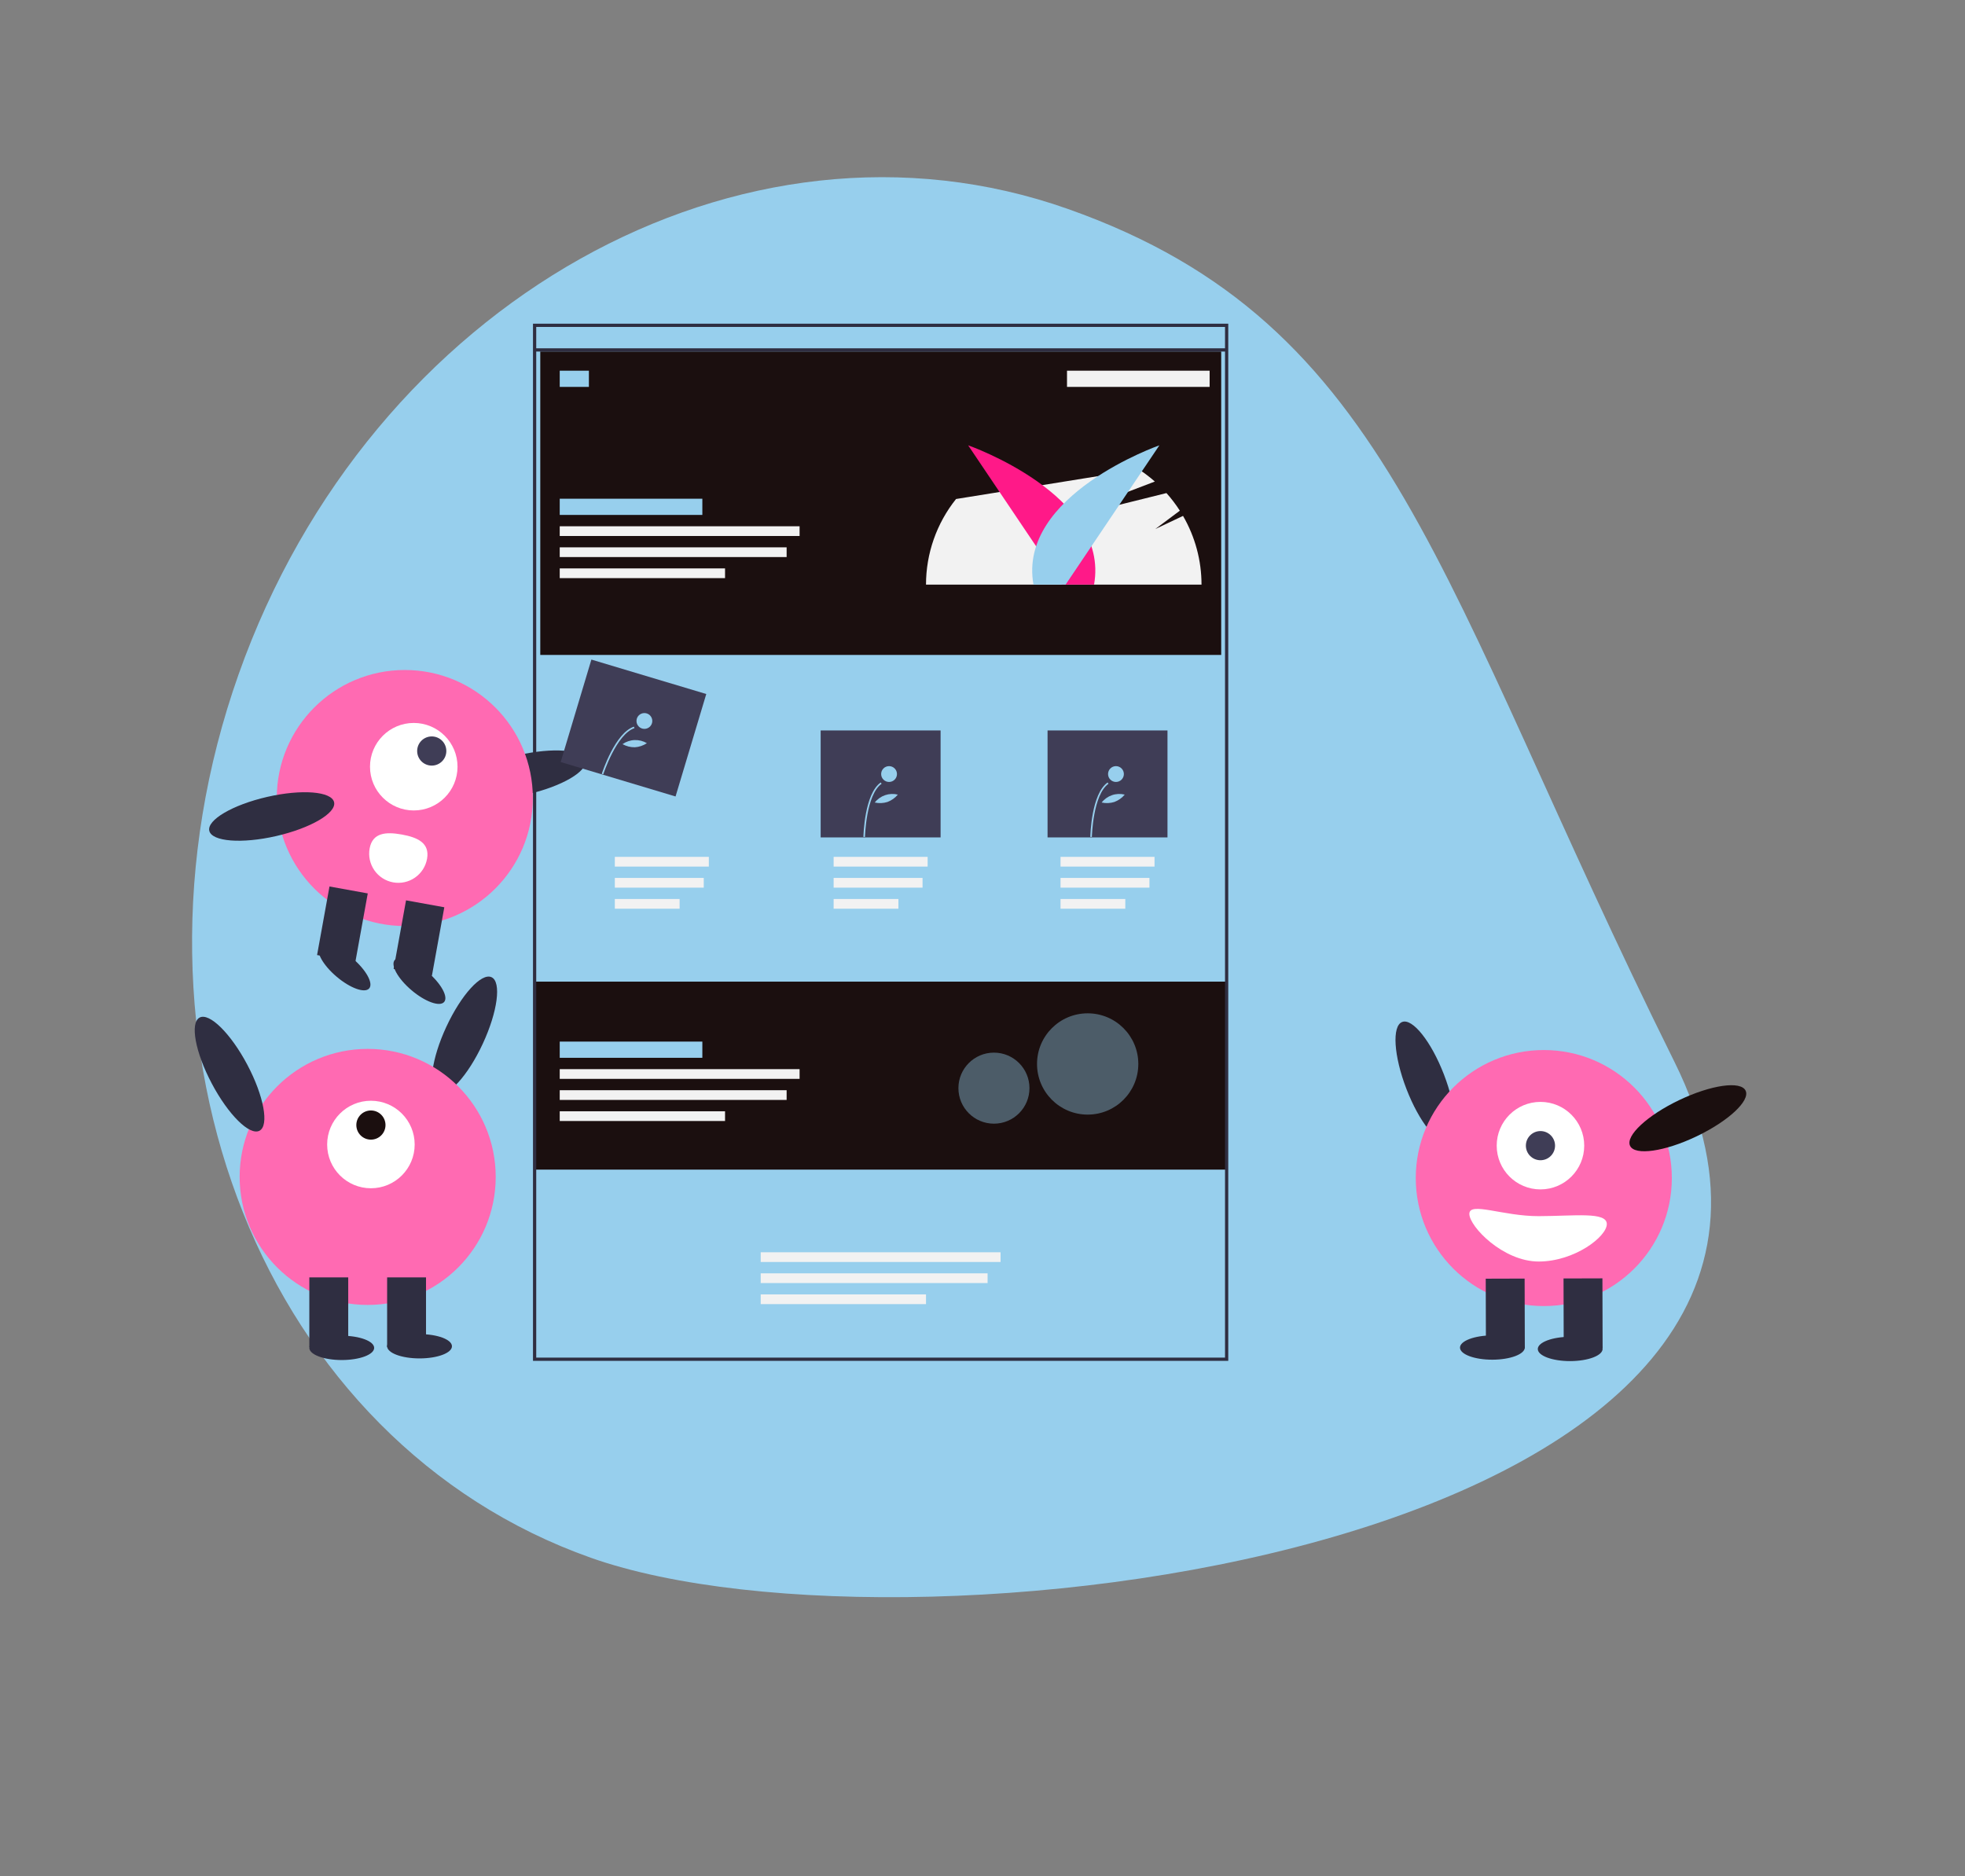 <svg width="531" height="507" viewBox="0 0 531 507" fill="none" xmlns="http://www.w3.org/2000/svg">
<rect x="0" y="0" width="531" height="507" fill="#808080" stroke="none"/>
<path d="M64.471 182.258C100.078 81.6 200.437 25.291 288.631 56.488C376.825 87.686 387.999 157 452.499 286.999C516.999 416.999 247.882 452.2 159.688 421.003C71.495 389.805 28.865 282.916 64.471 182.258Z" fill="#97CFED"/>
<g clip-path="url(#clip0)">
<path d="M331.694 265.293H144.248V316.096H331.694V265.293Z" fill="#1B0F0F"/>
<rect x="145.999" y="94.999" width="184" height="82" fill="#1B0F0F"/>
<path d="M319.688 139.426L312.203 142.968L318.827 138.015C317.751 136.334 316.541 134.743 315.21 133.255L282.75 141.323L312.071 130.139C310.731 128.956 309.308 127.872 307.813 126.893L258.352 134.86C253.1 141.427 250.237 149.585 250.233 157.993H324.686C324.683 151.472 322.959 145.067 319.688 139.426Z" fill="#F2F2F2"/>
<path d="M286.963 157.993L261.621 120.35C261.621 120.35 300 133.749 295.644 157.993H286.963Z" fill="#FF1988"/>
<path d="M287.957 157.993L313.299 120.35C313.299 120.35 274.921 133.749 279.276 157.993H287.957Z" fill="#97CFED"/>
<path d="M331.913 367.775H144.029V87.482H331.913V367.775ZM144.905 366.899H331.037V88.358H144.905V366.899Z" fill="#2F2E41"/>
<path d="M331.694 94.131H144.686V95.007H331.694V94.131Z" fill="#2F2E41"/>
<path d="M149.503 92.738C150.47 92.738 151.255 91.953 151.255 90.986C151.255 90.018 150.47 89.234 149.503 89.234C148.535 89.234 147.751 90.018 147.751 90.986C147.751 91.953 148.535 92.738 149.503 92.738Z" fill="#97CFED"/>
<path d="M154.321 92.738C155.289 92.738 156.073 91.953 156.073 90.986C156.073 90.018 155.289 89.234 154.321 89.234C153.354 89.234 152.569 90.018 152.569 90.986C152.569 91.953 153.354 92.738 154.321 92.738Z" fill="#97CFED"/>
<path d="M159.139 92.738C160.106 92.738 160.89 91.953 160.89 90.986C160.89 90.018 160.106 89.234 159.139 89.234C158.171 89.234 157.387 90.018 157.387 90.986C157.387 91.953 158.171 92.738 159.139 92.738Z" fill="#97CFED"/>
<path d="M159.138 100.183H151.255V104.562H159.138V100.183Z" fill="#97CFED"/>
<path d="M189.795 134.781H151.255V139.161H189.795V134.781Z" fill="#97CFED"/>
<path d="M288.336 104.562H326.876V100.183H288.336V104.562Z" fill="#F2F2F2"/>
<path d="M216.073 142.227H151.255V144.855H216.073V142.227Z" fill="#F2F2F2"/>
<path d="M212.569 147.92H151.255V150.548H212.569V147.92Z" fill="#F2F2F2"/>
<path d="M195.927 153.614H151.255V156.242H195.927V153.614Z" fill="#F2F2F2"/>
<path d="M191.547 231.57H166.146V234.198H191.547V231.57Z" fill="#F2F2F2"/>
<path d="M190.174 237.264H166.146V239.891H190.174V237.264Z" fill="#F2F2F2"/>
<path d="M183.652 242.957H166.146V245.585H183.652V242.957Z" fill="#F2F2F2"/>
<path d="M250.672 231.57H225.271V234.198H250.672V231.57Z" fill="#F2F2F2"/>
<path d="M249.299 237.264H225.271V239.891H249.299V237.264Z" fill="#F2F2F2"/>
<path d="M242.777 242.957H225.271V245.585H242.777V242.957Z" fill="#F2F2F2"/>
<path d="M311.986 231.57H286.584V234.198H311.986V231.57Z" fill="#F2F2F2"/>
<path d="M310.612 237.264H286.584V239.891H310.612V237.264Z" fill="#F2F2F2"/>
<path d="M304.09 242.957H286.584V245.585H304.09V242.957Z" fill="#F2F2F2"/>
<path d="M244.102 330.987H205.562V335.367H244.102V330.987Z" fill="#97CFED"/>
<path d="M270.379 338.432H205.562V341.059H270.379V338.432Z" fill="#F2F2F2"/>
<path d="M266.876 344.125H205.562V346.753H266.876V344.125Z" fill="#F2F2F2"/>
<path d="M250.233 349.819H205.562V352.447H250.233V349.819Z" fill="#F2F2F2"/>
<path opacity="0.3" d="M315.27 182.081H162.86V182.957H315.27V182.081Z" fill="#97CFED"/>
<path opacity="0.3" d="M195.05 197.41H162.642V226.315H195.05V197.41Z" fill="#97CFED"/>
<path d="M254.175 197.41H221.766V226.315H254.175V197.41Z" fill="#3F3D56"/>
<path d="M315.489 197.41H283.08V226.315H315.489V197.41Z" fill="#3F3D56"/>
<path d="M233.748 226.193L233.32 226.185C233.33 225.711 233.597 214.552 237.99 211.468L238.235 211.818C234.019 214.778 233.75 226.079 233.748 226.193Z" fill="#97CFED"/>
<path d="M240.25 211.327C241.431 211.327 242.388 210.37 242.388 209.189C242.388 208.008 241.431 207.051 240.25 207.051C239.069 207.051 238.112 208.008 238.112 209.189C238.112 210.37 239.069 211.327 240.25 211.327Z" fill="#97CFED"/>
<path d="M239.819 216.737C238.707 217.086 237.523 217.138 236.385 216.885C237.107 215.965 238.08 215.274 239.187 214.895C240.293 214.515 241.486 214.464 242.621 214.746C241.878 215.644 240.911 216.33 239.819 216.737Z" fill="#97CFED"/>
<path d="M295.062 226.193L294.635 226.185C294.644 225.711 294.911 214.552 299.304 211.468L299.55 211.818C295.334 214.778 295.064 226.079 295.062 226.193Z" fill="#97CFED"/>
<path d="M301.566 211.327C302.746 211.327 303.703 210.37 303.703 209.189C303.703 208.008 302.746 207.051 301.566 207.051C300.385 207.051 299.428 208.008 299.428 209.189C299.428 210.37 300.385 211.327 301.566 211.327Z" fill="#97CFED"/>
<path d="M301.133 216.737C300.021 217.086 298.837 217.138 297.699 216.885C298.422 215.965 299.395 215.274 300.501 214.895C301.608 214.515 302.801 214.464 303.936 214.746C303.192 215.644 302.226 216.33 301.133 216.737V216.737Z" fill="#97CFED"/>
<path d="M189.795 281.497H151.255V285.877H189.795V281.497Z" fill="#97CFED"/>
<path d="M216.073 288.942H151.255V291.57H216.073V288.942Z" fill="#F2F2F2"/>
<path d="M212.569 294.636H151.255V297.263H212.569V294.636Z" fill="#F2F2F2"/>
<path d="M195.927 300.329H151.255V302.957H195.927V300.329Z" fill="#F2F2F2"/>
<path d="M130.462 282.071C134.488 273.407 135.547 265.358 132.827 264.095C130.107 262.831 124.638 268.83 120.612 277.494C116.586 286.159 115.527 294.207 118.247 295.471C120.967 296.735 126.436 290.736 130.462 282.071Z" fill="#2F2E41"/>
<path opacity="0.4" d="M293.921 301.227C301.479 301.227 307.606 295.099 307.606 287.541C307.606 279.983 301.479 273.856 293.921 273.856C286.362 273.856 280.235 279.983 280.235 287.541C280.235 295.099 286.362 301.227 293.921 301.227Z" fill="#97CFED"/>
<path opacity="0.4" d="M268.592 303.678C273.894 303.678 278.192 299.38 278.192 294.078C278.192 288.776 273.894 284.478 268.592 284.478C263.29 284.478 258.992 288.776 258.992 294.078C258.992 299.38 263.29 303.678 268.592 303.678Z" fill="#97CFED"/>
<path d="M99.358 352.666C118.466 352.666 133.956 337.176 133.956 318.067C133.956 298.959 118.466 283.469 99.358 283.469C80.249 283.469 64.759 298.959 64.759 318.067C64.759 337.176 80.249 352.666 99.358 352.666Z" fill="#FF6AB2"/>
<path d="M94.101 345.22H83.59V364.052H94.101V345.22Z" fill="#2F2E41"/>
<path d="M115.123 345.22H104.612V364.052H115.123V345.22Z" fill="#2F2E41"/>
<path d="M92.349 367.556C97.187 367.556 101.108 366.086 101.108 364.272C101.108 362.457 97.187 360.987 92.349 360.987C87.511 360.987 83.59 362.457 83.59 364.272C83.59 366.086 87.511 367.556 92.349 367.556Z" fill="#2F2E41"/>
<path d="M113.371 367.118C118.209 367.118 122.131 365.648 122.131 363.834C122.131 362.019 118.209 360.549 113.371 360.549C108.534 360.549 104.612 362.019 104.612 363.834C104.612 365.648 108.534 367.118 113.371 367.118Z" fill="#2F2E41"/>
<path d="M100.232 321.133C106.763 321.133 112.057 315.838 112.057 309.308C112.057 302.777 106.763 297.483 100.232 297.483C93.701 297.483 88.407 302.777 88.407 309.308C88.407 315.838 93.701 321.133 100.232 321.133Z" fill="white"/>
<path d="M100.233 307.994C102.41 307.994 104.174 306.229 104.174 304.052C104.174 301.875 102.41 300.11 100.233 300.11C98.056 300.11 96.291 301.875 96.291 304.052C96.291 306.229 98.056 307.994 100.233 307.994Z" fill="#1B0F0F"/>
<path d="M70.125 305.583C72.776 304.18 71.301 296.197 66.832 287.753C62.362 279.308 56.589 273.601 53.938 275.004C51.288 276.407 52.762 284.39 57.232 292.834C61.701 301.278 67.474 306.986 70.125 305.583Z" fill="#2F2E41"/>
<path d="M391.348 308.479C394.146 307.401 393.629 299.299 390.193 290.384C386.757 281.469 381.703 275.117 378.904 276.196C376.106 277.274 376.622 285.376 380.059 294.291C383.495 303.205 388.549 309.558 391.348 308.479Z" fill="#2F2E41"/>
<path d="M417.179 352.973C436.287 352.973 451.777 337.483 451.777 318.375C451.777 299.266 436.287 283.776 417.179 283.776C398.07 283.776 382.58 299.266 382.58 318.375C382.58 337.483 398.07 352.973 417.179 352.973Z" fill="#FF6AB2"/>
<path d="M422.562 364.343L433.073 364.313L433.021 345.481L422.51 345.511L422.562 364.343Z" fill="#2F2E41"/>
<path d="M401.541 364.404L412.052 364.375L411.999 345.542L401.488 345.572L401.541 364.404Z" fill="#2F2E41"/>
<path d="M424.324 367.843C429.162 367.83 433.079 366.348 433.074 364.534C433.069 362.72 429.144 361.26 424.306 361.274C419.468 361.287 415.551 362.769 415.556 364.583C415.561 366.397 419.487 367.857 424.324 367.843Z" fill="#2F2E41"/>
<path d="M403.301 367.465C408.138 367.451 412.056 365.97 412.051 364.156C412.046 362.341 408.12 360.882 403.283 360.895C398.445 360.909 394.528 362.391 394.533 364.205C394.538 366.019 398.463 367.478 403.301 367.465Z" fill="#2F2E41"/>
<path d="M416.278 321.442C422.809 321.442 428.103 316.148 428.103 309.617C428.103 303.087 422.809 297.792 416.278 297.792C409.747 297.792 404.453 303.087 404.453 309.617C404.453 316.148 409.747 321.442 416.278 321.442Z" fill="white"/>
<path d="M416.278 313.559C418.454 313.559 420.219 311.795 420.219 309.618C420.219 307.441 418.454 305.676 416.278 305.676C414.101 305.676 412.336 307.441 412.336 309.618C412.336 311.795 414.101 313.559 416.278 313.559Z" fill="#3F3D56"/>
<path d="M458.445 307.111C467.066 302.993 473.006 297.46 471.714 294.754C470.421 292.047 462.384 293.192 453.763 297.311C445.142 301.429 439.201 306.962 440.494 309.668C441.787 312.374 449.824 311.23 458.445 307.111Z" fill="#1B0F0F"/>
<path d="M434.208 330.809C434.218 334.195 425.517 340.906 415.842 340.933C406.167 340.96 397.069 331.452 397.06 328.066C397.05 324.68 406.133 328.697 415.808 328.67C425.483 328.643 434.199 327.422 434.208 330.809Z" fill="white"/>
<path d="M142.549 214.658C151.861 212.523 158.867 208.423 158.197 205.499C157.527 202.576 149.434 201.936 140.122 204.071C130.809 206.205 123.803 210.306 124.473 213.229C125.143 216.153 133.236 216.792 142.549 214.658Z" fill="#2F2E41"/>
<path d="M109.389 250.266C128.497 250.266 143.987 234.776 143.987 215.668C143.987 196.559 128.497 181.069 109.389 181.069C90.28 181.069 74.79 196.559 74.79 215.668C74.79 234.776 90.28 250.266 109.389 250.266Z" fill="#FF6AB2"/>
<path d="M99.38 241.45L89.037 239.578L85.683 258.109L96.025 259.981L99.38 241.45Z" fill="#2F2E41"/>
<path d="M120.066 245.195L109.723 243.323L106.368 261.854L116.711 263.726L120.066 245.195Z" fill="#2F2E41"/>
<path d="M120.027 270.78C121.2 269.396 119.157 265.739 115.466 262.613C111.774 259.486 107.831 258.074 106.659 259.458C105.487 260.843 107.529 264.499 111.22 267.626C114.912 270.752 118.855 272.164 120.027 270.78Z" fill="#2F2E41"/>
<path d="M99.772 267.113C100.945 265.728 98.903 262.072 95.211 258.945C91.519 255.819 87.576 254.407 86.404 255.791C85.232 257.175 87.274 260.832 90.965 263.958C94.657 267.085 98.6 268.497 99.772 267.113Z" fill="#2F2E41"/>
<path d="M111.811 219.03C118.342 219.03 123.636 213.735 123.636 207.205C123.636 200.674 118.342 195.38 111.811 195.38C105.281 195.38 99.986 200.674 99.986 207.205C99.986 213.735 105.281 219.03 111.811 219.03Z" fill="white"/>
<path d="M116.67 206.907C118.847 206.907 120.612 205.142 120.612 202.966C120.612 200.789 118.847 199.024 116.67 199.024C114.493 199.024 112.729 200.789 112.729 202.966C112.729 205.142 114.493 206.907 116.67 206.907Z" fill="#3F3D56"/>
<path d="M74.632 225.951C83.945 223.817 90.951 219.716 90.281 216.793C89.611 213.869 81.518 213.23 72.206 215.364C62.893 217.499 55.887 221.599 56.557 224.523C57.227 227.447 65.32 228.086 74.632 225.951Z" fill="#2F2E41"/>
<path d="M99.886 229.302C99.513 231.359 99.974 233.48 101.165 235.198C102.356 236.917 104.181 238.091 106.239 238.463C108.296 238.836 110.417 238.376 112.135 237.184C113.853 235.993 115.028 234.168 115.4 232.111C116.176 227.826 112.863 226.31 108.579 225.535C104.295 224.759 100.661 225.018 99.886 229.302Z" fill="white"/>
<path d="M190.854 187.562L159.811 178.255L151.51 205.943L182.554 215.25L190.854 187.562Z" fill="#3F3D56"/>
<path d="M163.022 209.268L162.615 209.137C162.76 208.686 166.221 198.074 171.314 196.381L171.449 196.787C166.561 198.411 163.057 209.16 163.022 209.268Z" fill="#97CFED"/>
<path d="M174.134 196.984C175.315 196.984 176.272 196.027 176.272 194.846C176.272 193.666 175.315 192.708 174.134 192.708C172.953 192.708 171.996 193.666 171.996 194.846C171.996 196.027 172.953 196.984 174.134 196.984Z" fill="#97CFED"/>
<path d="M171.552 201.953C170.386 201.968 169.237 201.677 168.22 201.109C169.176 200.435 170.307 200.052 171.476 200.007C172.645 199.961 173.802 200.254 174.808 200.851C173.838 201.497 172.715 201.877 171.552 201.953V201.953Z" fill="#97CFED"/>
</g>
<defs>
<clipPath id="clip0">
<rect x="25.999" y="62.999" width="450" height="304.844" fill="white"/>
</clipPath>
</defs>
</svg>
